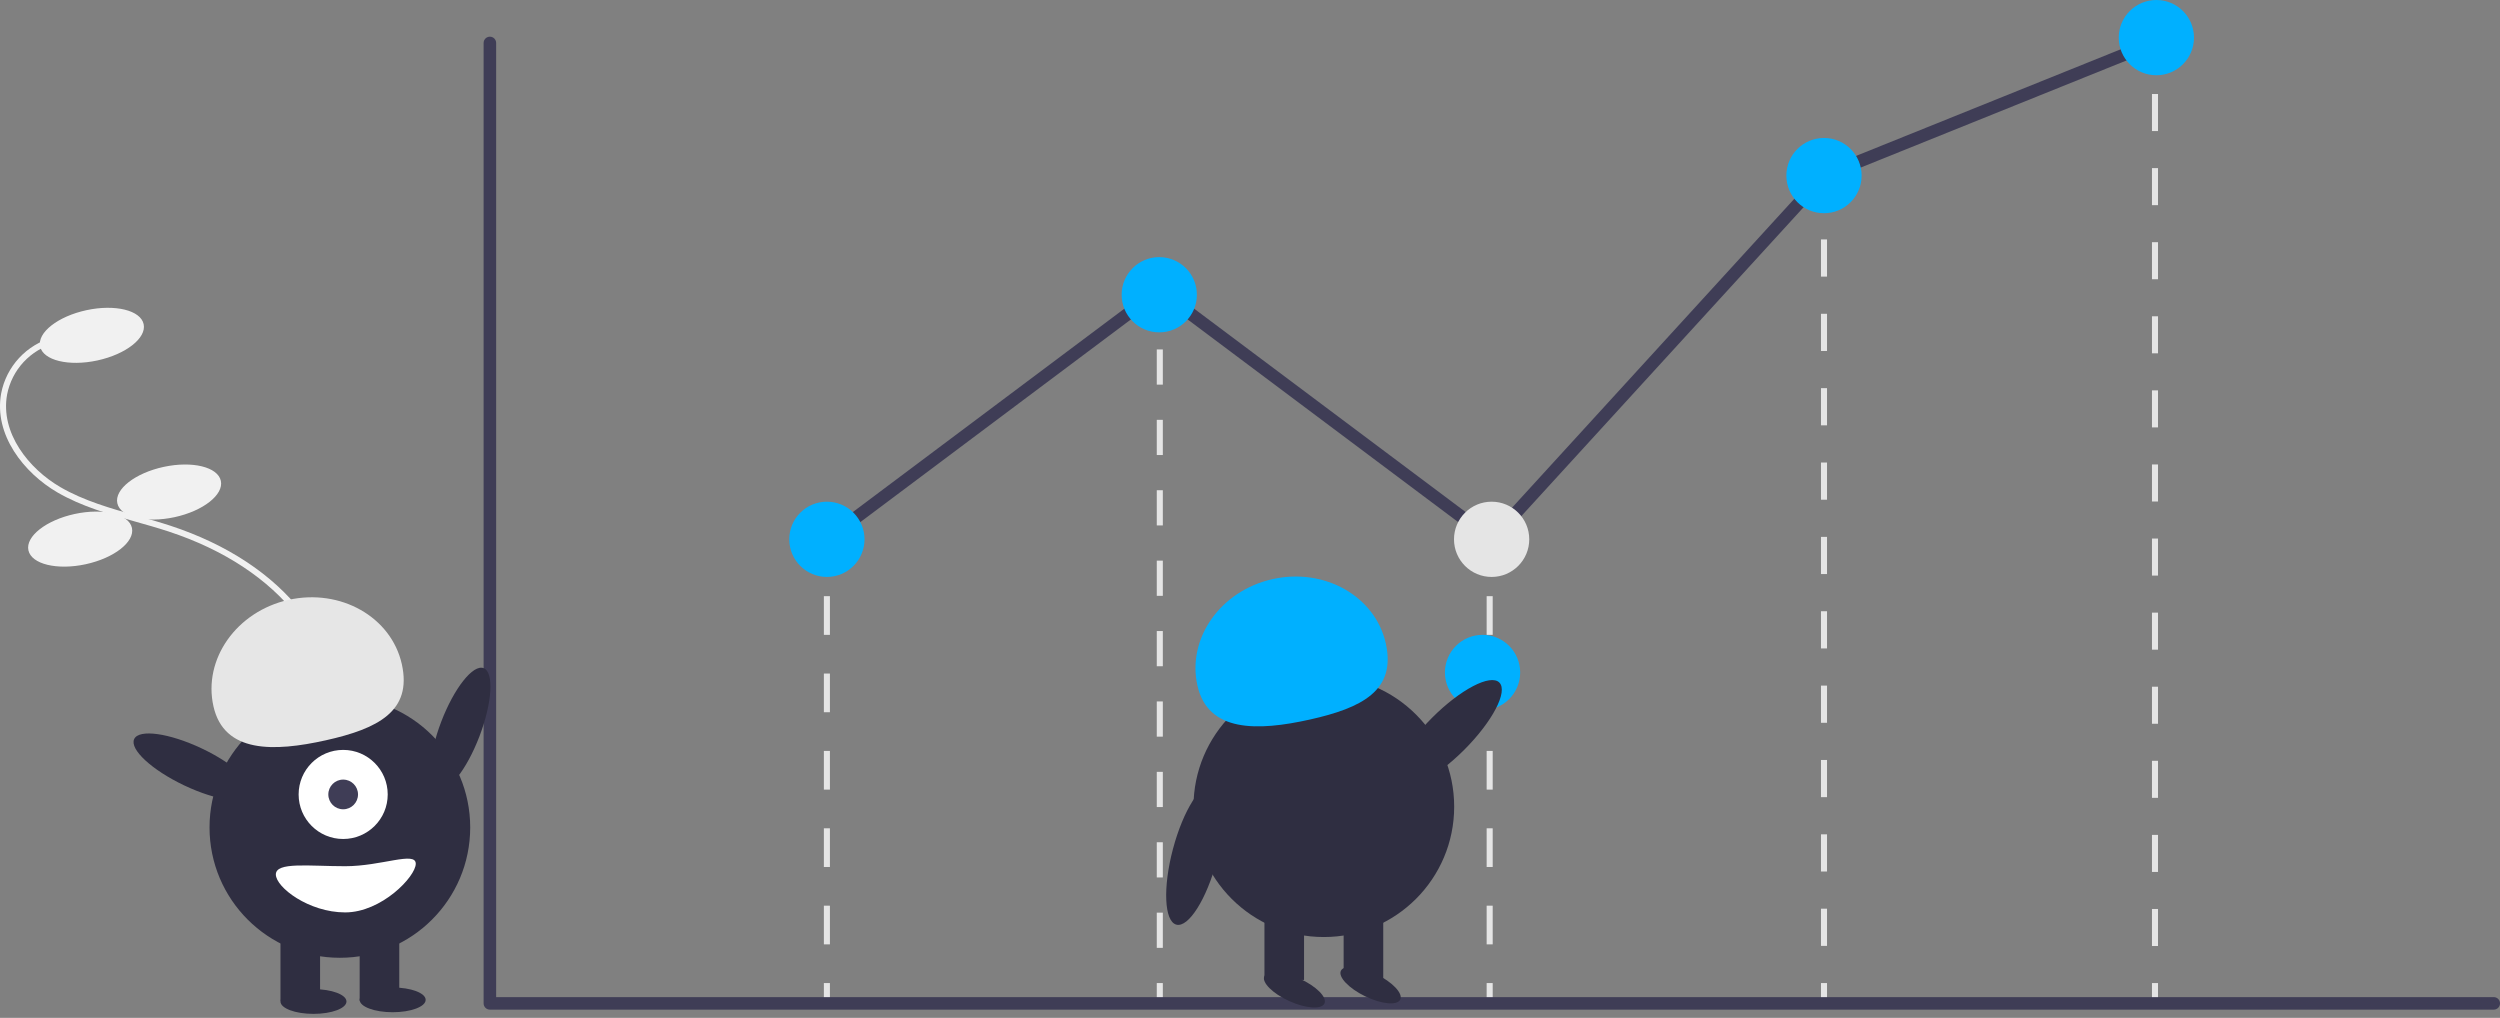 <svg width="420" height="171" viewBox="0 0 420 171" fill="none" xmlns="http://www.w3.org/2000/svg">
<rect x="0" y="0" width="420" height="171" fill="#808080" stroke="none"/>
<g clip-path="url(#clip0_40_1401)">
<path d="M40.47 147.455L39.808 146.684C45.406 141.886 52.372 135.916 54.98 128.026C57.55 120.247 55.616 110.856 49.933 103.518C45.097 97.272 37.629 92.354 28.337 89.295C26.504 88.692 24.601 88.156 22.76 87.637C18.312 86.385 13.712 85.089 9.638 82.721C4.028 79.459 -1.069 73.052 0.194 66.092C0.623 63.864 1.668 61.802 3.209 60.139C4.751 58.475 6.729 57.278 8.917 56.682L9.187 57.662C7.183 58.208 5.371 59.305 3.958 60.828C2.545 62.351 1.587 64.24 1.193 66.28C0.02 72.749 4.846 78.758 10.149 81.841C14.112 84.145 18.649 85.423 23.036 86.659C24.887 87.18 26.801 87.719 28.655 88.329C38.14 91.452 45.776 96.489 50.737 102.895C56.625 110.498 58.62 120.249 55.945 128.345C53.249 136.504 46.163 142.577 40.47 147.455Z" fill="#F1F1F1"/>
<path d="M16.348 60.559C21.151 59.521 24.637 56.789 24.133 54.456C23.628 52.123 19.326 51.073 14.523 52.111C9.72 53.148 6.235 55.881 6.739 58.214C7.243 60.547 11.545 61.597 16.348 60.559Z" fill="#F1F1F1"/>
<path d="M29.319 86.886C34.122 85.849 37.607 83.116 37.103 80.783C36.599 78.45 32.297 77.4 27.493 78.438C22.69 79.476 19.205 82.208 19.709 84.541C20.213 86.874 24.515 87.924 29.319 86.886Z" fill="#F1F1F1"/>
<path d="M14.382 94.795C19.185 93.757 22.67 91.025 22.166 88.692C21.662 86.359 17.36 85.309 12.557 86.346C7.753 87.384 4.268 90.117 4.772 92.45C5.276 94.783 9.579 95.832 14.382 94.795Z" fill="#F1F1F1"/>
<path d="M139.426 90.605H138.409V93.656H139.426V90.605Z" fill="#E5E5E5"/>
<path d="M139.426 158.654H138.409V152.154H139.426V158.654ZM139.426 145.655H138.409V139.155H139.426V145.655ZM139.426 132.655H138.409V126.155H139.426V132.655ZM139.426 119.655H138.409V113.155H139.426V119.655ZM139.426 106.655H138.409V100.156H139.426V106.655Z" fill="#E5E5E5"/>
<path d="M139.426 165.154H138.409V168.205H139.426V165.154Z" fill="#E5E5E5"/>
<path d="M250.773 90.605H249.756V93.656H250.773V90.605Z" fill="#E5E5E5"/>
<path d="M250.773 158.654H249.756V152.154H250.773V158.654ZM250.773 145.655H249.756V139.155H250.773V145.655ZM250.773 132.655H249.756V126.155H250.773V132.655ZM250.773 119.655H249.756V113.155H250.773V119.655ZM250.773 106.655H249.756V100.156H250.773V106.655Z" fill="#E5E5E5"/>
<path d="M250.773 165.154H249.756V168.205H250.773V165.154Z" fill="#E5E5E5"/>
<path d="M306.94 30.927H305.923V33.978H306.94V30.927Z" fill="#E5E5E5"/>
<path d="M306.94 158.908H305.923V152.661H306.94V158.908ZM306.94 146.415H305.923V140.168H306.94V146.415ZM306.94 133.921H305.923V127.675H306.94V133.921ZM306.94 121.429H305.923V115.182H306.94V121.429ZM306.94 108.936H305.923V102.689H306.94V108.936ZM306.94 96.442H305.923V90.196H306.94V96.442ZM306.94 83.95H305.923V77.703H306.94V83.95ZM306.94 71.457H305.923V65.21H306.94V71.457ZM306.94 58.964H305.923V52.717H306.94V58.964ZM306.94 46.471H305.923V40.224H306.94V46.471Z" fill="#E5E5E5"/>
<path d="M306.94 165.154H305.923V168.205H306.94V165.154Z" fill="#E5E5E5"/>
<path d="M362.547 6.522H361.53V9.573H362.547V6.522Z" fill="#E5E5E5"/>
<path d="M362.547 158.931H361.53V152.708H362.547V158.931ZM362.547 146.484H361.53V140.261H362.547V146.484ZM362.547 134.038H361.53V127.815H362.547V134.038ZM362.547 121.591H361.53V115.368H362.547V121.591ZM362.547 109.145H361.53V102.922H362.547V109.145ZM362.547 96.698H361.53V90.475H362.547V96.698ZM362.547 84.252H361.53V78.029H362.547V84.252ZM362.547 71.805H361.53V65.582H362.547V71.805ZM362.547 59.359H361.53V53.136H362.547V59.359ZM362.547 46.912H361.53V40.689H362.547V46.912ZM362.547 34.466H361.53V28.243H362.547V34.466ZM362.547 22.019H361.53V15.796H362.547V22.019Z" fill="#E5E5E5"/>
<path d="M362.547 165.154H361.53V168.205H362.547V165.154Z" fill="#E5E5E5"/>
<path d="M195.354 49.739H194.337V52.79H195.354V49.739Z" fill="#E5E5E5"/>
<path d="M195.354 159.24H194.337V153.326H195.354V159.24ZM195.354 147.412H194.337V141.499H195.354V147.412ZM195.354 135.585H194.337V129.671H195.354V135.585ZM195.354 123.757H194.337V117.843H195.354V123.757ZM195.354 111.929H194.337V106.015H195.354V111.929ZM195.354 100.101H194.337V94.187H195.354V100.101ZM195.354 88.273H194.337V82.359H195.354V88.273ZM195.354 76.445H194.337V70.532H195.354V76.445ZM195.354 64.618H194.337V58.704H195.354V64.618Z" fill="#E5E5E5"/>
<path d="M195.354 165.154H194.337V168.205H195.354V165.154Z" fill="#E5E5E5"/>
<path d="M418.946 169.621H82.301C82.021 169.621 81.753 169.51 81.556 169.313C81.358 169.115 81.247 168.847 81.247 168.568V7.213C81.248 6.934 81.359 6.667 81.556 6.47C81.754 6.273 82.022 6.162 82.301 6.162C82.58 6.162 82.847 6.273 83.045 6.47C83.242 6.667 83.353 6.934 83.354 7.213V167.514H418.946C419.085 167.514 419.222 167.541 419.35 167.594C419.478 167.646 419.595 167.724 419.693 167.822C419.791 167.92 419.869 168.036 419.922 168.164C419.975 168.292 420.002 168.429 420.002 168.568C420.002 168.706 419.975 168.843 419.922 168.971C419.869 169.099 419.791 169.216 419.693 169.313C419.595 169.411 419.478 169.489 419.35 169.542C419.222 169.594 419.085 169.621 418.946 169.621Z" fill="#3F3D56"/>
<path d="M250.727 92.021L194.756 50.098L139.549 91.448L138.286 89.762L194.756 47.465L250.46 89.189L305.816 28.612L306.038 28.522L361.876 6.024L362.664 7.979L307.048 30.387L250.727 92.021Z" fill="#3F3D56"/>
<path d="M138.918 96.926C142.409 96.926 145.239 94.096 145.239 90.605C145.239 87.114 142.409 84.284 138.918 84.284C135.427 84.284 132.596 87.114 132.596 90.605C132.596 94.096 135.427 96.926 138.918 96.926Z" fill="#00B0FF"/>
<path d="M194.756 55.838C198.247 55.838 201.077 53.008 201.077 49.517C201.077 46.026 198.247 43.196 194.756 43.196C191.265 43.196 188.435 46.026 188.435 49.517C188.435 53.008 191.265 55.838 194.756 55.838Z" fill="#00B0FF"/>
<path d="M250.594 96.926C254.085 96.926 256.915 94.096 256.915 90.605C256.915 87.114 254.085 84.284 250.594 84.284C247.103 84.284 244.272 87.114 244.272 90.605C244.272 94.096 247.103 96.926 250.594 96.926Z" fill="#E5E5E5"/>
<path d="M249.068 119.298C252.559 119.298 255.39 116.467 255.39 112.976C255.39 109.485 252.559 106.655 249.068 106.655C245.577 106.655 242.747 109.485 242.747 112.976C242.747 116.467 245.577 119.298 249.068 119.298Z" fill="#00B0FF"/>
<path d="M306.432 35.821C309.923 35.821 312.753 32.99 312.753 29.499C312.753 26.008 309.923 23.178 306.432 23.178C302.941 23.178 300.11 26.008 300.11 29.499C300.11 32.99 302.941 35.821 306.432 35.821Z" fill="#00B0FF"/>
<path d="M362.27 12.643C365.761 12.643 368.591 9.812 368.591 6.321C368.591 2.83 365.761 0 362.27 0C358.778 0 355.948 2.83 355.948 6.321C355.948 9.812 358.778 12.643 362.27 12.643Z" fill="#00B0FF"/>
<path d="M80.548 123.702C82.707 118.054 83.019 112.925 81.246 112.248C79.473 111.57 76.285 115.599 74.127 121.247C71.968 126.896 71.655 132.024 73.428 132.701C75.201 133.379 78.389 129.35 80.548 123.702Z" fill="#2F2E41"/>
<path d="M57.098 160.907C69.191 160.907 78.995 151.103 78.995 139.01C78.995 126.917 69.191 117.113 57.098 117.113C45.005 117.113 35.201 126.917 35.201 139.01C35.201 151.103 45.005 160.907 57.098 160.907Z" fill="#2F2E41"/>
<path d="M53.772 156.195H47.12V168.114H53.772V156.195Z" fill="#2F2E41"/>
<path d="M67.076 156.195H60.424V168.114H67.076V156.195Z" fill="#2F2E41"/>
<path d="M52.663 170.331C55.725 170.331 58.207 169.4 58.207 168.252C58.207 167.104 55.725 166.173 52.663 166.173C49.602 166.173 47.12 167.104 47.12 168.252C47.12 169.4 49.602 170.331 52.663 170.331Z" fill="#2F2E41"/>
<path d="M65.968 170.054C69.029 170.054 71.511 169.123 71.511 167.975C71.511 166.827 69.029 165.896 65.968 165.896C62.906 165.896 60.424 166.827 60.424 167.975C60.424 169.123 62.906 170.054 65.968 170.054Z" fill="#2F2E41"/>
<path d="M57.652 140.95C61.785 140.95 65.136 137.6 65.136 133.466C65.136 129.333 61.785 125.983 57.652 125.983C53.519 125.983 50.169 129.333 50.169 133.466C50.169 137.6 53.519 140.95 57.652 140.95Z" fill="white"/>
<path d="M57.652 135.961C59.03 135.961 60.147 134.844 60.147 133.467C60.147 132.089 59.03 130.972 57.652 130.972C56.275 130.972 55.158 132.089 55.158 133.467C55.158 134.844 56.275 135.961 57.652 135.961Z" fill="#3F3D56"/>
<path d="M35.857 118.646C34.089 110.728 39.741 102.727 48.481 100.776C57.221 98.824 65.739 103.661 67.507 111.579C69.275 119.497 63.483 122.418 54.743 124.369C46.003 126.321 37.625 126.565 35.857 118.646Z" fill="#E6E6E6"/>
<path d="M42.327 133.541C43.14 131.826 39.371 128.335 33.908 125.744C28.444 123.153 23.356 122.443 22.543 124.158C21.729 125.873 25.498 129.364 30.962 131.955C36.425 134.546 41.514 135.257 42.327 133.541Z" fill="#2F2E41"/>
<path d="M46.342 146.91C46.342 149.053 51.861 153.285 57.984 153.285C64.107 153.285 69.848 147.251 69.848 145.108C69.848 142.965 64.107 145.524 57.984 145.524C51.861 145.524 46.342 144.766 46.342 146.91Z" fill="white"/>
<path d="M222.405 157.422C234.499 157.422 244.302 147.619 244.302 135.525C244.302 123.432 234.499 113.628 222.405 113.628C210.312 113.628 200.508 123.432 200.508 135.525C200.508 147.619 210.312 157.422 222.405 157.422Z" fill="#2F2E41"/>
<path d="M219.079 152.71H212.427V164.629H219.079V152.71Z" fill="#2F2E41"/>
<path d="M232.384 152.71H225.731V164.629H232.384V152.71Z" fill="#2F2E41"/>
<path d="M222.513 168.577C222.986 167.531 221.108 165.66 218.318 164.399C215.529 163.137 212.884 162.962 212.411 164.008C211.938 165.055 213.816 166.925 216.605 168.187C219.395 169.449 222.04 169.623 222.513 168.577Z" fill="#2F2E41"/>
<path d="M235.245 167.928C235.746 166.896 233.92 164.974 231.166 163.637C228.412 162.3 225.773 162.053 225.271 163.086C224.77 164.119 226.596 166.04 229.35 167.377C232.104 168.715 234.743 168.961 235.245 167.928Z" fill="#2F2E41"/>
<path d="M201.165 115.162C199.396 107.244 205.048 99.243 213.788 97.291C222.528 95.339 231.047 100.176 232.815 108.095C234.583 116.013 228.791 118.933 220.051 120.885C211.311 122.836 202.933 123.08 201.165 115.162Z" fill="#00B0FF"/>
<path d="M246.001 125.957C250.743 121.211 253.38 116.157 251.89 114.668C250.4 113.179 245.348 115.82 240.606 120.566C235.864 125.311 233.227 130.366 234.717 131.854C236.207 133.343 241.259 130.703 246.001 125.957Z" fill="#2F2E41"/>
<path d="M204.431 144.577C206.152 138.092 205.897 132.398 203.861 131.857C201.825 131.317 198.78 136.136 197.059 142.621C195.338 149.105 195.593 154.8 197.629 155.34C199.665 155.88 202.71 151.062 204.431 144.577Z" fill="#2F2E41"/>
</g>
<defs>
<clipPath id="clip0_40_1401">
<rect width="420" height="170.331" fill="white"/>
</clipPath>
</defs>
</svg>
